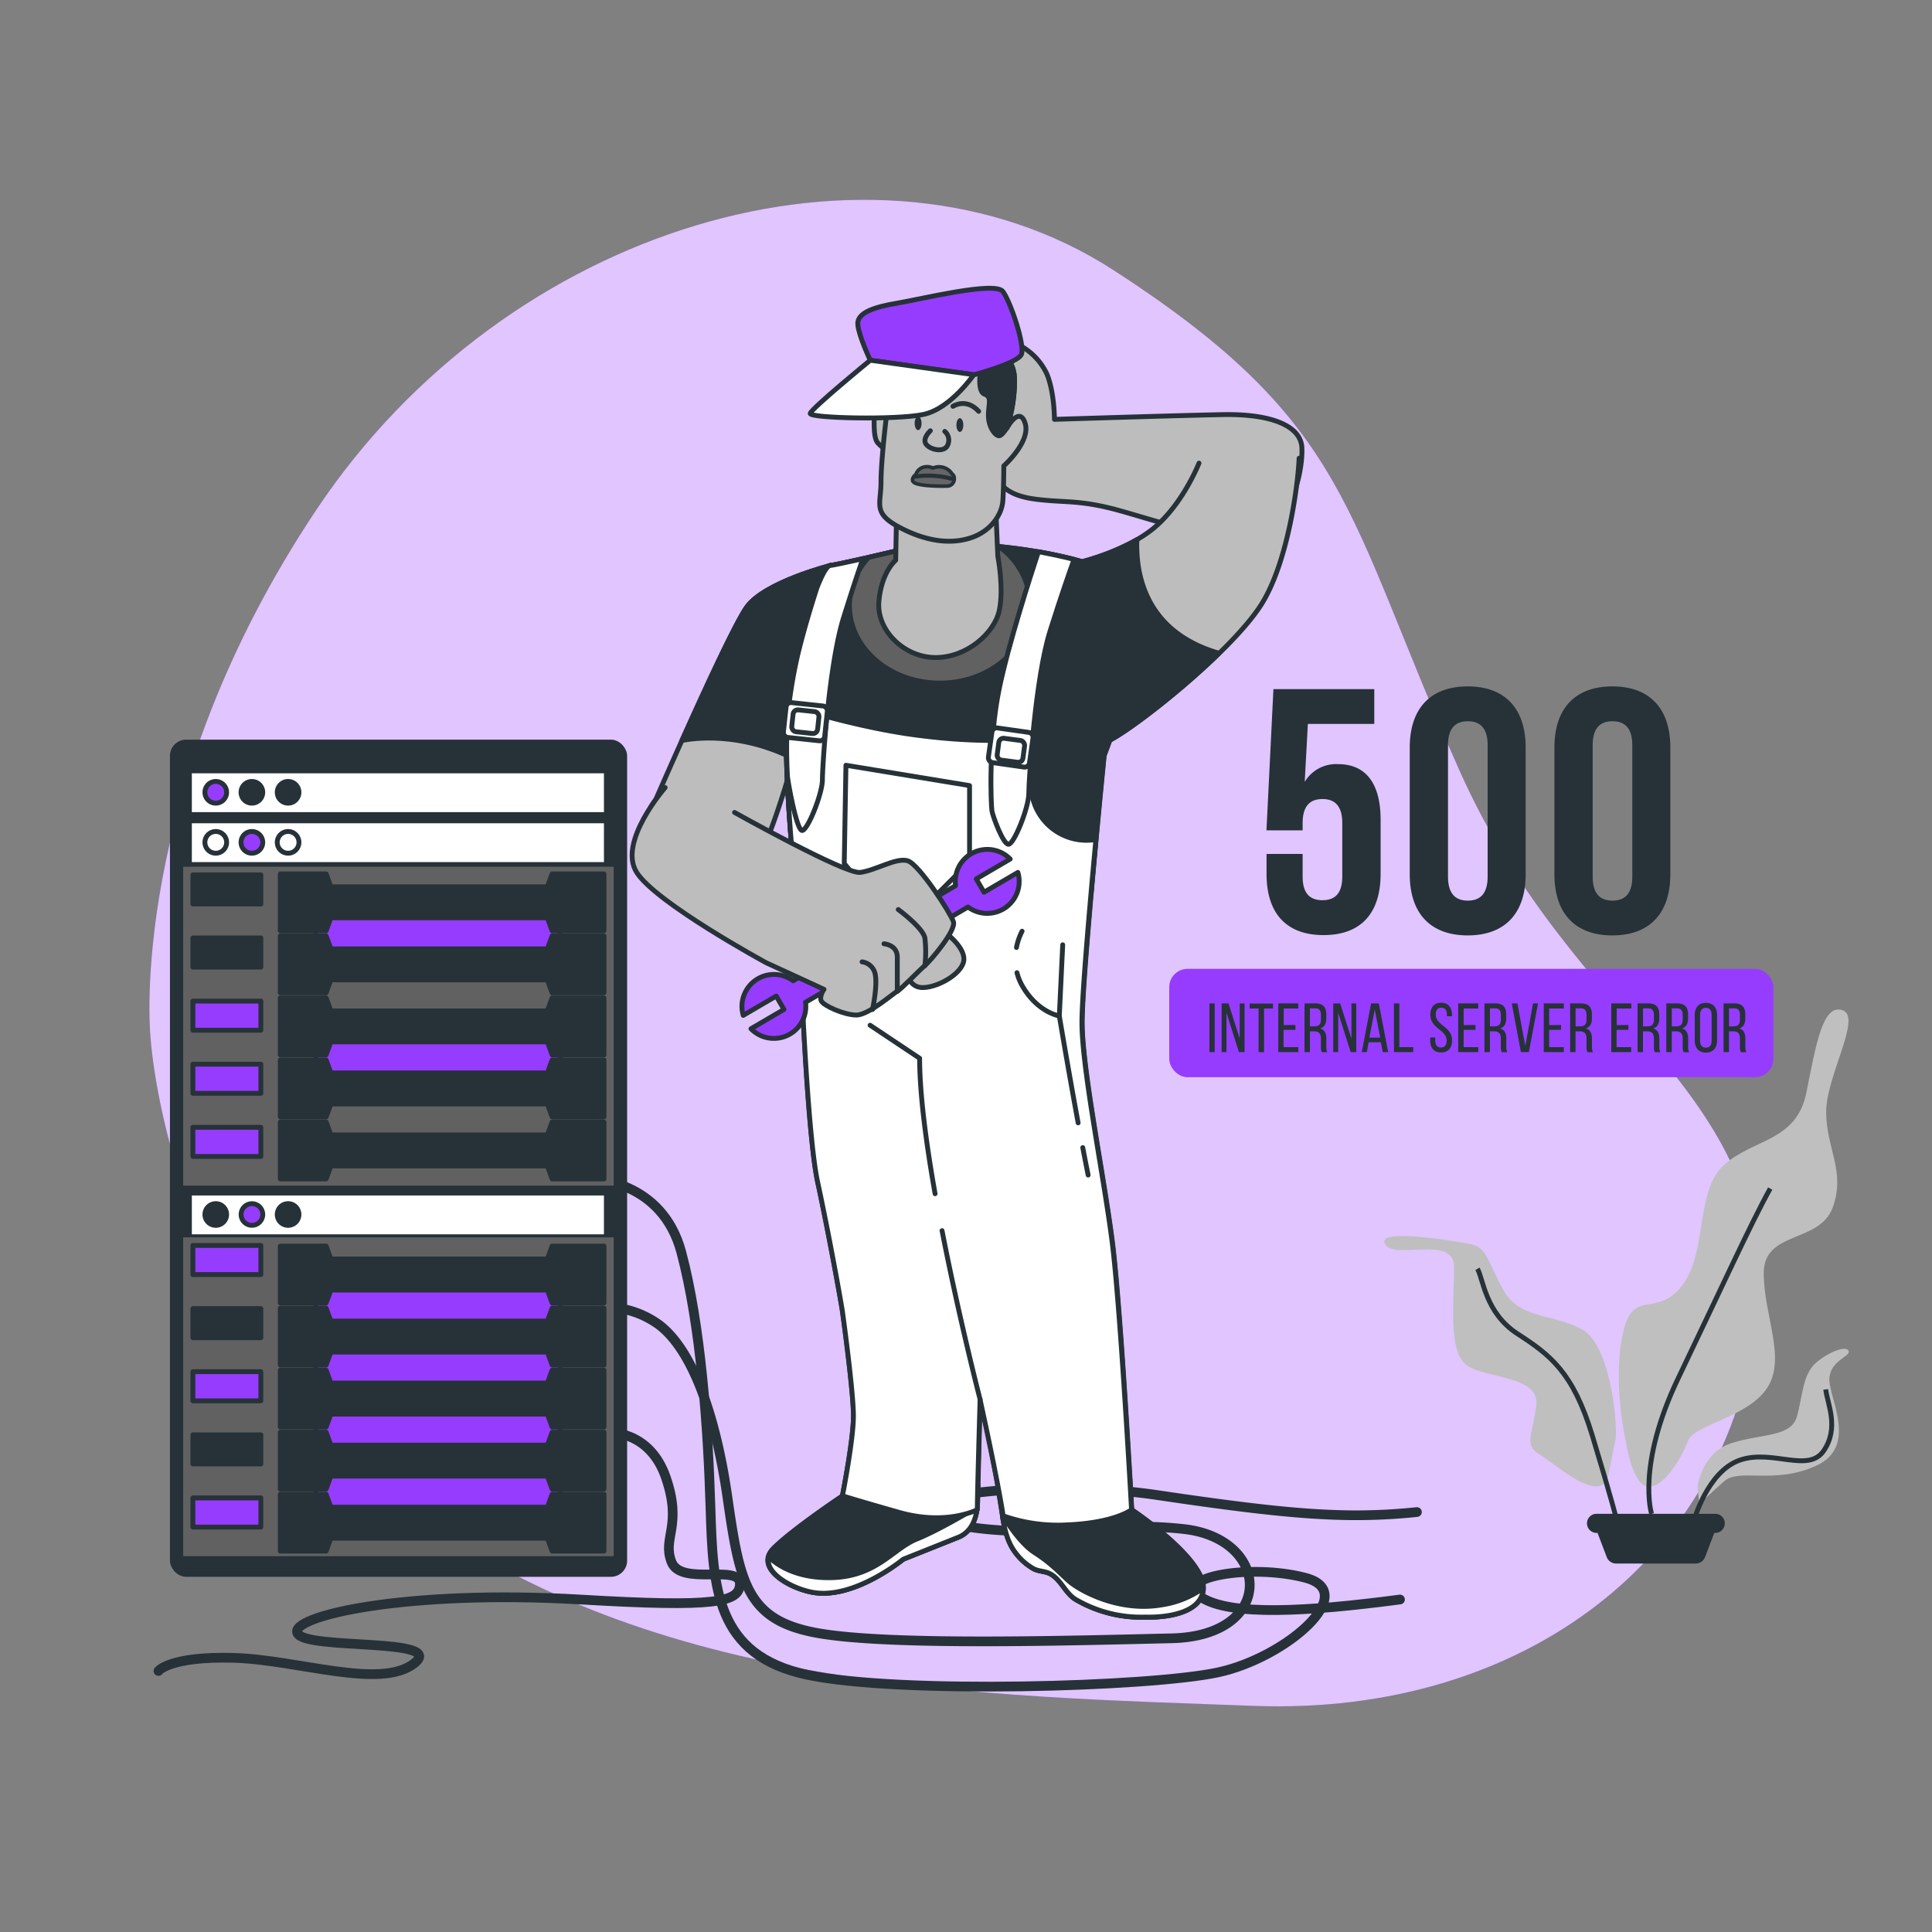 <svg xmlns="http://www.w3.org/2000/svg" viewBox="0 0 500 500"><rect x="0" y="0" width="500" height="500" fill="#808080" stroke="none"/><g id="freepik--background-simple--inject-2"><path d="M38.89 267.6s3.64 74.59 66.63 122.46 149.19 48.81 219 51.42 122.72-38.6 129.8-98.67-46.49-76-76.53-143.24-27.79-89.68-89.7-129.71S131 58.46 82 131.74 38.89 267.6 38.89 267.6z" fill="#963cff"/><path d="M38.89 267.6s3.64 74.59 66.63 122.46 149.19 48.81 219 51.42 122.72-38.6 129.8-98.67-46.49-76-76.53-143.24-27.79-89.68-89.7-129.71S131 58.46 82 131.74 38.89 267.6 38.89 267.6z" fill="#fff" opacity=".7"/></g><g id="freepik--Plants--inject-2"><path d="M420.73 372.86s-3.4-14.45-.85-27.21 8.5-4.25 15.31-12.76 3.4-24.66 11.05-31.47 18.71-5.95 21.26-18.71 4.26-23 9.36-21.26-4.25 17-4.25 26.37 5.1 15.3 1.7 24.66-17.86 5.95-17.86 17 5.95 22.11.85 29.77-18.71 9.35-20.41 13.6-6 11.91-10.21 11.91-5.95-11.9-5.95-11.9zM418 373c.85-2.55-.85-24.66-8.5-28.91s-16.16-2.55-20.41-10.21-4.26-11.05-8.51-11.9-24.66-4.26-22.11 0 17.86-2.56 17.86 5.95-1.7 22.11 3.4 25.51 18.71 2.55 17.86 10.21-3.4 10.2.85 12.76 16.16 13.6 17.86 5.1z" fill="#bfbfbf"/><path d="M427.43 391.77s-4-12.39 6.93-35.17 18.82-40.11 23.77-49m-39.62 86.15s-1.48-5.95-6.44-22.29-10.89-20.8-19.31-26.25-8.91-14.36-10.4-16.84" fill="none" stroke="#263238" stroke-miterlimit="10" stroke-width="1.257"/><path d="M439.31 384.83s1-8.91 8.92-11.39 15.35-1.48 16.84-6.93 1.48-10.9 4.95-13.87 7.92-4.46 8.42-3-5 2.48-5 7.43 7.43 17.33-3.46 22.28-19.81.5-23.77 4-6.44 5.94-6.44 5.94z" fill="#bfbfbf"/><path d="M438.32 393.75s3.47-12.88 11.89-15.85 17.79 3.47 21.79-2.48 1-11.88.49-15.84" fill="none" stroke="#263238" stroke-miterlimit="10" stroke-width="1.257"/><path d="M443.89 391.77h-30.7a2.47 2.47 0 00-2.48 2.47 2.48 2.48 0 002.48 2.48h.25l2.39 6.27a2.57 2.57 0 002.4 1.65h20.63a2.58 2.58 0 002.4-1.65l2.39-6.27h.24a2.48 2.48 0 002.48-2.48 2.47 2.47 0 00-2.48-2.47z" fill="#263238"/></g><g id="freepik--Text--inject-2"><rect x="302.6" y="250.74" width="156.35" height="28.04" rx="4.73" fill="#963cff"/><path d="M314.36 259.68v12.6H313v-12.6zm3.05 12.6h-1.26v-12.6h1.78l2.91 9.11v-9.11h1.25v12.6h-1.46l-3.22-10.19zm8.31 0V261h-2.32v-1.28h6.05V261h-2.32v11.32zm9.54-7.02v1.26h-3.08V271H336v1.28h-5.18v-12.6H336V261h-3.78v4.3zm5.17-5.58c2 0 2.81 1 2.81 2.88v1c0 1.39-.49 2.25-1.57 2.6 1.15.34 1.58 1.28 1.58 2.63v2a3.07 3.07 0 00.26 1.51h-1.43a3.33 3.33 0 01-.23-1.53v-2c0-1.42-.67-1.87-1.84-1.87h-1v5.38h-1.4v-12.6zm-.36 5.94c1.11 0 1.78-.36 1.78-1.73v-1.21c0-1.13-.41-1.72-1.46-1.72H339v4.66zm6.24 6.66h-1.26v-12.6h1.78l2.92 9.11v-9.11H351v12.6h-1.45l-3.23-10.19zm7.9-2.54l-.48 2.54h-1.3l2.41-12.6h2l2.41 12.6h-1.4l-.49-2.54zm.18-1.2h2.81l-1.42-7.28zm6.36 3.74v-12.6h1.4V271h3.6v1.28zm15.03-9.58v.3h-1.33v-.41c0-1.13-.43-1.8-1.44-1.8s-1.44.67-1.44 1.78c0 2.83 4.23 3.1 4.23 6.64 0 1.91-.92 3.16-2.85 3.16s-2.82-1.25-2.82-3.16v-.71h1.31v.79c0 1.13.47 1.8 1.48 1.8s1.47-.67 1.47-1.8c0-2.81-4.21-3.08-4.21-6.63 0-1.94.9-3.15 2.79-3.15s2.81 1.28 2.81 3.19zm6.08 2.56v1.26h-3.07V271h3.78v1.28h-5.19v-12.6h5.19V261h-3.78v4.3zm5.14-5.58c2 0 2.81 1 2.81 2.88v1c0 1.39-.49 2.25-1.57 2.6 1.15.34 1.59 1.28 1.59 2.63v2a3.07 3.07 0 00.25 1.51h-1.42a3.17 3.17 0 01-.24-1.53v-2c0-1.42-.66-1.87-1.83-1.87h-1v5.38h-1.41v-12.6zm-.36 5.94c1.12 0 1.78-.36 1.78-1.73v-1.21c0-1.13-.41-1.72-1.46-1.72h-1.36v4.66zm6.06-5.94l2.05 11 2-11h1.29l-2.36 12.6h-2.07l-2.37-12.6zm11.3 5.58v1.26h-3.08V271h3.79v1.28h-5.19v-12.6h5.19V261h-3.79v4.3zm5.17-5.58c2 0 2.81 1 2.81 2.88v1c0 1.39-.49 2.25-1.57 2.6 1.15.34 1.59 1.28 1.59 2.63v2a3.07 3.07 0 00.25 1.51h-1.42a3.17 3.17 0 01-.24-1.53v-2c0-1.42-.67-1.87-1.84-1.87h-1v5.38h-1.4v-12.6zm-.36 5.94c1.11 0 1.78-.36 1.78-1.73v-1.21c0-1.13-.41-1.72-1.46-1.72h-1.37v4.66zm12.63-.36v1.26h-3.07V271h3.78v1.28H417v-12.6h5.19V261h-3.78v4.3zm5.17-5.58c2 0 2.81 1 2.81 2.88v1c0 1.39-.49 2.25-1.57 2.6 1.15.34 1.59 1.28 1.59 2.63v2a3.19 3.19 0 00.25 1.51h-1.42a3.17 3.17 0 01-.24-1.53v-2c0-1.42-.66-1.87-1.83-1.87h-1v5.38h-1.4v-12.6zm-.36 5.94c1.12 0 1.78-.36 1.78-1.73v-1.21c0-1.13-.41-1.72-1.46-1.72h-1.36v4.66zm7.81-5.94c2 0 2.81 1 2.81 2.88v1c0 1.39-.49 2.25-1.57 2.6 1.16.34 1.59 1.28 1.59 2.63v2a3.19 3.19 0 00.25 1.51h-1.42a3.3 3.3 0 01-.24-1.53v-2c0-1.42-.66-1.87-1.83-1.87h-1v5.38h-1.41v-12.6zm-.36 5.94c1.12 0 1.78-.36 1.78-1.73v-1.21c0-1.13-.41-1.72-1.45-1.72h-1.37v4.66zm4.9-2.9c0-1.93.95-3.17 2.88-3.17s2.9 1.24 2.9 3.17v6.52c0 1.91-1 3.17-2.9 3.17s-2.88-1.26-2.88-3.17zm1.38 6.59c0 1.15.49 1.82 1.5 1.82s1.49-.67 1.49-1.82v-6.66c0-1.14-.47-1.82-1.49-1.82s-1.5.68-1.5 1.82zm8.9-9.63c2 0 2.8 1 2.8 2.88v1c0 1.39-.48 2.25-1.56 2.6 1.15.34 1.58 1.28 1.58 2.63v2a3.07 3.07 0 00.26 1.51h-1.43a3.33 3.33 0 01-.23-1.53v-2c0-1.42-.67-1.87-1.84-1.87h-1v5.38h-1.4v-12.6zm-.36 5.94c1.11 0 1.78-.36 1.78-1.73v-1.21c0-1.13-.42-1.72-1.46-1.72h-1.37v4.66zM337.12 221v5.85c0 4.5 2 6.12 5.13 6.12s5.13-1.62 5.13-6.12V213c0-4.5-2-6.21-5.13-6.21s-5.13 1.71-5.13 6.21v1.89h-9.36l1.8-36.54h26.1v9h-17.19l-.81 15a9.44 9.44 0 018.64-4.59c7.29 0 11 5.13 11 14.4v14c0 10.08-5 15.84-14.76 15.84s-14.76-5.76-14.76-15.84V221zm27.72-27.52c0-10.08 5.31-15.84 15-15.84s15 5.76 15 15.84v32.76c0 10.08-5.31 15.84-15 15.84s-15-5.76-15-15.84zm9.9 33.39c0 4.5 2 6.21 5.13 6.21s5.13-1.71 5.13-6.21v-34c0-4.5-2-6.21-5.13-6.21s-5.13 1.71-5.13 6.21zm27.54-33.39c0-10.08 5.31-15.84 15-15.84s15 5.76 15 15.84v32.76c0 10.08-5.31 15.84-15 15.84s-15-5.76-15-15.84zm9.9 33.39c0 4.5 2 6.21 5.13 6.21s5.13-1.71 5.13-6.21v-34c0-4.5-2-6.21-5.13-6.21s-5.13 1.71-5.13 6.21z" fill="#263238"/></g><g id="freepik--Server--inject-2"><path d="M153 338.54a23.83 23.83 0 0117.68 4.4c8.17 6.28 14.38 22.25 17.59 44.61s5 32 23.87 35.18 64.09 1.89 91.1 1.26 25.76-25.76 3.15-28.27-38.27 3.52-61.86-1.7 21-12.13 54.94-7.1 49 6.28 67.23 4.4" fill="none" stroke="#263238" stroke-linecap="round" stroke-linejoin="round" stroke-width="2.513"/><path d="M153 305.1s18.31.14 23.33 19 6.91 45.24 7.54 66 1.26 38.33 25.13 43.35 88.59 3.14 106.18-.63 37.07-20.73 22.62-24.5-34.56 0-27 5 27.65 3.77 51.52.63" fill="none" stroke="#263238" stroke-linecap="round" stroke-linejoin="round" stroke-width="2.513"/><path d="M156.76 370.69s11.19-1 15.56 11.67-1 15.56 1.46 21.88 17.78.42 17.71 5.66c-.07 4.78-6.13 6.13-41.05 4.07-45.66-2.69-75.87 4.38-73.44 8.76s38.91 1 30.15 7.78-30.15-1-46.69-1.46-19.46 3.4-19.46 3.4" fill="none" stroke="#263238" stroke-linecap="round" stroke-linejoin="round" stroke-width="2.513"/><rect x="44.61" y="192.05" width="117.06" height="215.4" rx="3.56" fill="#263238" stroke="#263238" stroke-linecap="round" stroke-linejoin="round" stroke-width="1.257"/><path fill="#616161" d="M47.41 224.31h111.41v82.51H47.41zm0 95.92h111.41v82.51H47.41z"/><path fill="#963cff" stroke="#263238" stroke-linecap="round" stroke-linejoin="round" stroke-width="1.257" d="M81.75 330.28H145v64.5H81.75zm0-96.75H145v15.92H81.75zm0 30.57H145v15.92H81.75z"/><path fill="#263238" stroke="#263238" stroke-linecap="round" stroke-linejoin="round" stroke-width="1.257" d="M142.88 226.16l-1.22 3.35H85.63l-1.22-3.35H72.54v14.72h11.87l1.22-3.35h56.03l1.22 3.35h13.44v-14.72h-13.44zm0 16.06l-1.22 3.34H85.63l-1.22-3.34H72.54v14.71h11.87l1.22-3.34h56.03l1.22 3.34h13.44v-14.71h-13.44zm0 16.05l-1.22 3.35H85.63l-1.22-3.35H72.54v14.72h11.87l1.22-3.35h56.03l1.22 3.35h13.44v-14.72h-13.44zm0 16.05l-1.22 3.35H85.63l-1.22-3.35H72.54v14.72h11.87l1.22-3.34h56.03l1.22 3.34h13.44v-14.72h-13.44zm0 16.06l-1.22 3.34H85.63l-1.22-3.34H72.54v14.72h11.87l1.22-3.35h56.03l1.22 3.35h13.44v-14.72h-13.44zm0 32.11l-1.22 3.34H85.63l-1.22-3.34H72.54v14.71h11.87l1.22-3.34h56.03l1.22 3.34h13.44v-14.71h-13.44zm0 16.05l-1.22 3.35H85.63l-1.22-3.35H72.54v14.72h11.87l1.22-3.34h56.03l1.22 3.34h13.44v-14.72h-13.44zm0 16.06l-1.22 3.34H85.63l-1.22-3.34H72.54v14.71h11.87l1.22-3.34h56.03l1.22 3.34h13.44V354.6h-13.44zm0 16.05l-1.22 3.35H85.63l-1.22-3.35H72.54v14.72h11.87l1.22-3.35h56.03l1.22 3.35h13.44v-14.72h-13.44zm0 16.06l-1.22 3.34H85.63l-1.22-3.34H72.54v14.71h11.87l1.22-3.34h56.03l1.22 3.34h13.44v-14.71h-13.44z"/><path fill="#fff" d="M49.65 309.39H156.3v10.05H49.65z"/><path d="M58.65 314.31a2.81 2.81 0 10-2.81 2.81 2.81 2.81 0 002.81-2.81z" fill="#263238" stroke="#263238" stroke-linecap="round" stroke-linejoin="round" stroke-width="1.257"/><circle cx="65.2" cy="314.31" r="2.81" fill="#963cff" stroke="#263238" stroke-linecap="round" stroke-linejoin="round" stroke-width="1.257"/><path d="M77.37 314.31a2.81 2.81 0 10-2.81 2.81 2.81 2.81 0 002.81-2.81z" fill="#263238" stroke="#263238" stroke-linecap="round" stroke-linejoin="round" stroke-width="1.257"/><path fill="#fff" d="M49.65 213.06H156.3v10.05H49.65z"/><path d="M58.65 218a2.81 2.81 0 10-2.81 2.81 2.81 2.81 0 002.81-2.81z" fill="#fff" stroke="#263238" stroke-linecap="round" stroke-linejoin="round" stroke-width="1.257"/><path d="M68 218a2.81 2.81 0 10-2.81 2.81A2.81 2.81 0 0068 218z" fill="#963cff" stroke="#263238" stroke-linecap="round" stroke-linejoin="round" stroke-width="1.257"/><path d="M77.37 218a2.81 2.81 0 10-2.81 2.81 2.81 2.81 0 002.81-2.81z" fill="#fff" stroke="#263238" stroke-linecap="round" stroke-linejoin="round" stroke-width="1.257"/><path fill="#fff" d="M49.65 200.13H156.3v10.05H49.65z"/><path d="M58.65 205.05a2.81 2.81 0 10-2.81 2.81 2.81 2.81 0 002.81-2.81z" fill="#963cff" stroke="#263238" stroke-linecap="round" stroke-linejoin="round" stroke-width="1.257"/><path d="M68 205.05a2.81 2.81 0 10-2.81 2.81 2.81 2.81 0 002.81-2.81zm9.37 0a2.81 2.81 0 10-2.81 2.81 2.81 2.81 0 002.81-2.81zm-27.45 21.36h17.59v7.54H49.92zm0 16.33h17.59v7.54H49.92z" fill="#263238" stroke="#263238" stroke-linecap="round" stroke-linejoin="round" stroke-width="1.257"/><path fill="#963cff" stroke="#263238" stroke-linecap="round" stroke-linejoin="round" stroke-width="1.257" d="M49.92 259.08h17.59v7.54H49.92zm0 16.33h17.59v7.54H49.92zm0 16.34h17.59v7.54H49.92zm0 30.57h17.59v7.54H49.92z"/><path fill="#263238" stroke="#263238" stroke-linecap="round" stroke-linejoin="round" stroke-width="1.257" d="M49.92 338.66h17.59v7.54H49.92z"/><path fill="#963cff" stroke="#263238" stroke-linecap="round" stroke-linejoin="round" stroke-width="1.257" d="M49.92 354.99h17.59v7.54H49.92z"/><path fill="#263238" stroke="#263238" stroke-linecap="round" stroke-linejoin="round" stroke-width="1.257" d="M49.92 371.33h17.59v7.54H49.92z"/><path fill="#963cff" stroke="#263238" stroke-linecap="round" stroke-linejoin="round" stroke-width="1.257" d="M49.92 387.66h17.59v7.54H49.92z"/></g><g id="freepik--Character--inject-2"><path d="M214.84 146.36s-16.86 4.29-21.54 10.7-23.65 50-23.65 50-6.15 6.9.5 13.55 19.95 9.11 24.88 3.2 12.06-33.75 13.05-36.95 8.37-30.3 9.11-31.77 1.45-7.85-2.35-8.73z" fill="#bdbdbd" stroke="#263238" stroke-linecap="round" stroke-linejoin="round" stroke-width="1.257"/><path d="M214.84 146.36s-16.86 4.29-21.54 10.7c-2.83 3.87-10.89 21.37-16.82 34.58 2.88-.58 14.88-2.36 28.93 4.72 1.35-4.72 2.35-8.45 2.67-9.5 1-3.2 8.37-30.3 9.11-31.77s1.45-7.85-2.35-8.73z" fill="#263238" stroke="#263238" stroke-linecap="round" stroke-linejoin="round" stroke-width="1.257"/><path d="M264.24 89.57a16.14 16.14 0 016.65 7.14c2 4.68 2 11.82 2 11.82s31.53-1 43.6-1.23 20.2 2.71 20.44 8.62-2.46 17.49-9.11 21.92-27.34-2.71-37.93-5.66-14.29-2-21.92-3-9.86-3.94-11.09-8.62 1.23-13.55 1.23-20.69-1.01-11.78 6.13-10.3z" fill="#bdbdbd" stroke="#263238" stroke-linecap="round" stroke-linejoin="round" stroke-width="1.257"/><path d="M310.3 119.86s-4.43 11.33-12.56 17.49c-5.83 4.42-13.7 6.94-17.67 8-14.21-4-34.27-5.88-46-3.28 0 0-16.38 3.92-19.23 4.28s-9.62 23.15-11.05 38.82 3.21 54.5 3.21 57.35 1.78 50.23 4.63 63.41 6.06 31 6.41 33.48 2.85 21 2.85 27.07-2.89 20.67-2.89 20.67-12.82 8.55-17.81 13.53 3.67 10.24 10 11.4c10.74 2 23.5-8.55 23.5-8.55l14.31-5.69c3.79-1.52 4.91-5.59 5-9.24l.66-26.38q3.36 14 5.52 28.29c.58 3.9 1.18 8 3.53 11.15a15.18 15.18 0 004.94 4.39c1.42.66 2.93.52 4.36 1.34 2.63 1.52 3.71 4.8 6.26 6.45a33.51 33.51 0 0018.17 4.65s14.24.72 15-7.12-18.53-20.66-18.53-20.66-2.85-52-5-69.1-7.84-44.88-7.84-57 5.7-69.11 5.7-69.11.58-1.5 1.47-3.94l.94-.52c8.13-4.68 30.79-22.91 38.18-34.49 7.08-11.08 9.64-31.87 9.84-37.95" fill="#bdbdbd" stroke="#263238" stroke-linecap="round" stroke-linejoin="round" stroke-width="1.257"/><path d="M311.37 411.37c.71-7.84-18.53-20.66-18.53-20.66s-.22-4-.58-10.15a143.77 143.77 0 01-34.08 4q.51 3 1 6c.58 3.9 1.18 8 3.53 11.15a15.18 15.18 0 004.94 4.39c1.42.66 2.93.52 4.36 1.34 2.63 1.52 3.71 4.8 6.26 6.45a33.51 33.51 0 0018.17 4.65s14.21.67 14.93-7.17zM248 397.84c3.79-1.52 4.91-5.59 5-9.24 0-1.38.07-2.76.1-4.14a157.47 157.47 0 01-33.69-4.82c-.68 4.16-1.34 7.51-1.34 7.51s-12.82 8.55-17.81 13.53 3.67 10.24 10 11.4c10.74 2 23.5-8.55 23.5-8.55z" fill="#263238" stroke="#263238" stroke-linecap="round" stroke-linejoin="round" stroke-width="1.257"/><path d="M311.37 411.37v-.35a24.49 24.49 0 01-10.61 4.3c-11.26 2-21.52-3.75-24.27-6.25s-4.5-4.51-8.76-7.26-8.11-9.52-8.11-9.52l-.16.25c.53 3.25 1.27 6.5 3.22 9.12a15.18 15.18 0 004.94 4.39c1.42.66 2.93.52 4.36 1.34 2.63 1.52 3.71 4.8 6.26 6.45a33.51 33.51 0 0018.17 4.65s14.24.72 14.96-7.12zM248 397.84c3.31-1.33 4.58-4.59 4.92-7.82-3.28 2-10.86 6.37-15.67 8.29-6.25 2.5-10.51 10-22.76 10-8.74 0-13.53-3.42-15.56-5.39-1.08 4.22 6 8.17 11.32 9.16 10.74 2 23.5-8.55 23.5-8.55z" fill="#fff" stroke="#263238" stroke-linecap="round" stroke-linejoin="round" stroke-width="1.257"/><path d="M294.23 139.67a61.36 61.36 0 01-14.16 5.69c-14.21-4-34.27-5.88-46-3.28 0 0-16.38 3.92-19.23 4.28s-9.62 23.15-11.05 38.82c-.88 9.68.55 28.16 1.77 41.57 29.69 10.88 61.35 7.15 76.83 4.19 1.56-17.76 3.33-35.43 3.33-35.43s.58-1.5 1.47-3.94l.94-.52c5.53-3.18 17.75-12.61 27.34-22-19.25-5.55-21.58-20.73-21.24-29.38z" fill="#263238" stroke="#263238" stroke-linecap="round" stroke-linejoin="round" stroke-width="1.257"/><path d="M266.63 156.66a19 19 0 00-8.1-15.19c-9.1-.88-18-.82-24.46.61 0 0-4.53 1.09-9.24 2.16a18.35 18.35 0 00-5 12.42c0 11.11 10.48 20.12 23.4 20.12s23.4-9.01 23.4-20.12z" fill="#616161" stroke="#263238" stroke-linecap="round" stroke-linejoin="round" stroke-width="1.257"/><path d="M259.62 392.29a42.6 42.6 0 0016.66 2.34c12.29-.53 16.56-3.92 16.56-3.92s-2.85-52-5-69.1-7.84-44.88-7.84-57c0-7.14 2-29.87 3.61-47.33l-.77.09a14.35 14.35 0 01-16-14.68l.34-11.37a148.24 148.24 0 01-27.79-.8c-16.56-1.87-33.66-7.48-33.66-7.48l-1.8.55c0 .53-.11 1.06-.16 1.58-1.42 15.68 3.21 54.5 3.21 57.35s1.78 50.23 4.63 63.41 6.06 31 6.41 33.48 2.85 21 2.85 27.07-2.74 20.12-2.84 20.64c2.14.66 6.62 2 14.69 4.29 12.28 3.48 20.21-.71 20.21-.71 0-4.27.71-28.49.71-28.49s4.52 20.5 5.98 30.08z" fill="#fff" stroke="#263238" stroke-linecap="round" stroke-linejoin="round" stroke-width="1.257"/><path fill="none" stroke="#263238" stroke-linecap="round" stroke-linejoin="round" stroke-width="1.257" d="M218.93 198.05l31.99 5.26v19.72l-17.97 17.98-14.46-17.54.44-25.42zM242 308.94c-2.31-13-4-25.84-4-35.06l-12.82-8.55m28.48 96.89s-5.4-20.87-9.86-43.73m19.39-66.76a13.31 13.31 0 001.32 3.3c3.95 7 9.64 7.89 9.64 7.89l.88-18.41M264.51 241a15.67 15.67 0 00-1.45 4.21M280.22 297c.46 2.43.93 4.82 1.39 7.1m-7.46-41.18s2.26 13.51 4.87 27.67"/><path d="M232 134.5l-.2 10.5s-3.62 2.9-4.34 10.5 6.52 14.67 14.66 14.67 15.21-6.34 16.48-12.13-.37-14.12-.37-14.12l-.54-12.67s-8 5.06-15.57 3.62-9.77-4.17-9.77-4.17zm-5.69-27.4s-.49 6 .81 7.47 3.09 2.6 3.42 1.3.48-8.12.81-9.58-4.88-3.29-5.04.81z" fill="#bdbdbd" stroke="#263238" stroke-linecap="round" stroke-linejoin="round" stroke-width="1.257"/><path d="M229.49 107S228 119 228 124.81s-2.25 8 5 11.78 13.53 4.26 18.54 2.5 7.77-6 8-9.52.25-9 .25-9 7-6.26 5.52-11-4.76 1.25-4.76 1.25a38.69 38.69 0 002-12.78c-.25-6.52-5.26-7.27-7.27-7.27S241 87 235.25 90.72 229.49 107 229.49 107z" fill="#bdbdbd" stroke="#263238" stroke-linecap="round" stroke-linejoin="round" stroke-width="1.257"/><path d="M260.57 110.77a38.69 38.69 0 002-12.78c-.25-6.52-5.26-7.27-7.27-7.27h-.13c-1.06 1.78-2.37 4.52-2.37 4.52l1 .5s-1 5.52 1 6.27 1 2.5 1 5.51 1.76 5.26 2.76 5.26c.79 0 2-2 2.54-2.87-.33.48-.53.86-.53.86z" fill="#263238" stroke="#263238" stroke-linecap="round" stroke-linejoin="round" stroke-width="1.257"/><path d="M240.77 111.49s-2.11 1.94-1.14 3.41 4.55 2.27 5.53.48a3 3 0 00-.65-3.73" fill="none" stroke="#263238" stroke-linecap="round" stroke-linejoin="round" stroke-width="1.257"/><path d="M238.5 109.54c0 1-.4 1.78-.9 1.78s-.89-.8-.89-1.78.4-1.79.89-1.79.9.8.9 1.79zm10.8.46c0 1-.4 1.79-.89 1.79s-.9-.8-.9-1.79.4-1.78.9-1.78.89.78.89 1.78z" fill="#263238"/><path d="M246.62 105.15s3.41-2.28 6.66 1.3" fill="none" stroke="#263238" stroke-linecap="round" stroke-linejoin="round" stroke-width="1.257"/><path d="M241.44 121.14a3.39 3.39 0 00-2.78-.12 2.87 2.87 0 00-1.62 1.74s-2.08 1.67.11 2.4 7 .68 8.21.63a1.87 1.87 0 001.6-2.07 1.12 1.12 0 00-.51-1 4 4 0 00-5.01-1.58z" fill="#666" stroke="#263238" stroke-linecap="round" stroke-linejoin="round" stroke-width=".923"/><path d="M236.57 123.39a23.55 23.55 0 0110.09.6" fill="none" stroke="#263238" stroke-linecap="round" stroke-linejoin="round" stroke-width="1.073"/><path d="M225.23 93.23L252.05 97s11.27-3 12.28-5.26-2.76-13.53-4.77-16.29-21.3 2-27.32 3S221.72 80.94 222 84s3.23 9.23 3.23 9.23z" fill="#963cff" stroke="#263238" stroke-linecap="round" stroke-linejoin="round" stroke-width="1.257"/><path d="M225.23 93.23s-15.29 12.53-15.54 13.77 22.3 1.75 29.32.25 13-10.28 13-10.28z" fill="#fff" stroke="#263238" stroke-linecap="round" stroke-linejoin="round" stroke-width="1.257"/><path d="M208.52 259.36l42-24.63a8.28 8.28 0 0012.91-8.95l-8.77 5.13-2-3.45 8.78-5.14a8.28 8.28 0 00-14.13 6.88l-42.05 24.63a8.28 8.28 0 00-12.91 8.95l8.54-5 2 3.46-8.54 5a8.27 8.27 0 0014.12-6.88z" fill="#963cff" stroke="#263238" stroke-linecap="round" stroke-linejoin="round" stroke-width="1.257"/><path d="M244.29 241.05s5.17 3.7 5.17 7.14-6.16 7.15-10.34 7.39-4.93-4.43-4.19-6.89 9.36-7.64 9.36-7.64z" fill="#bdbdbd" stroke="#263238" stroke-linecap="round" stroke-linejoin="round" stroke-width="1.257"/><path d="M190.1 210.26s28.57 16 32.51 15.52 9.36-3.94 12.32-3 11.08 13.55 11.82 15.77-5.91 10.1-7.39 11.33-6.16 6.16-7.14 6.65-7.39 6.16-10.59 6.16-8.62-2.47-9.12-3.7.74-2.95.74-2.95l-15-6.9s-28.58-15.52-33.5-23.4 7.39-21.92 7.39-21.92" fill="#bdbdbd" stroke="#263238" stroke-linecap="round" stroke-linejoin="round" stroke-width="1.257"/><path d="M223.11 248.93a4 4 0 013.44 3.45c.5 3.2-.74 8.87-.74 8.87m2.96-17s3.45.25 3.45 3.45v8.87m.25-21.18s6.4 4.68 6.89 7.39a31.36 31.36 0 010 7.14" fill="none" stroke="#263238" stroke-linecap="round" stroke-linejoin="round" stroke-width="1.257"/><path d="M261 218.5c1.44 0 5.25-9.54 5.25-13.12s1.67-29.81 5.49-42c2.74-8.73 5.1-15.47 6.22-18.6-2.91-.74-6-1.4-9.22-2-1.91 5.79-7.74 23.86-10.12 35.35-2.86 13.83-2.15 30.29-1.91 31.72s2.88 8.65 4.29 8.65z" fill="#fff" stroke="#263238" stroke-linecap="round" stroke-linejoin="round" stroke-width="1.257"/><rect x="256.25" y="189.64" width="10.73" height="9.06" rx="1.23" transform="rotate(8.1 266.653 193.488)" fill="#fff" stroke="#263238" stroke-linecap="round" stroke-linejoin="round" stroke-width="1.257"/><rect x="258.25" y="191.33" width="6.73" height="5.69" rx="1.23" transform="rotate(7.56 261.604 194.171)" fill="#fff" stroke="#263238" stroke-linecap="round" stroke-linejoin="round" stroke-width="1.257"/><path d="M207.59 214.92c1.44 0 5.25-9.54 5.25-13.12s1.67-29.81 5.49-42c2.42-7.72 4.07-12.65 5-15.22-3.73.84-7.27 1.61-8.45 1.76-.88.11-2.12 2.34-3.47 5.82-1.58 4.9-3.51 11.27-5 17.48a128.67 128.67 0 00-2.55 15.52 132 132 0 00-.07 15.73q0 .27.06.42c.15 1.45 2.31 13.61 3.74 13.61z" fill="#fff" stroke="#263238" stroke-linecap="round" stroke-linejoin="round" stroke-width="1.257"/><rect x="203.06" y="182.25" width="10.73" height="9.06" rx="1.23" transform="rotate(6.09 208.45 186.856)" fill="#fff" stroke="#263238" stroke-linecap="round" stroke-linejoin="round" stroke-width="1.257"/><rect x="205.06" y="183.93" width="6.73" height="5.69" rx="1.23" transform="rotate(6.09 208.445 186.762)" fill="#fff" stroke="#263238" stroke-linecap="round" stroke-linejoin="round" stroke-width="1.257"/></g></svg>